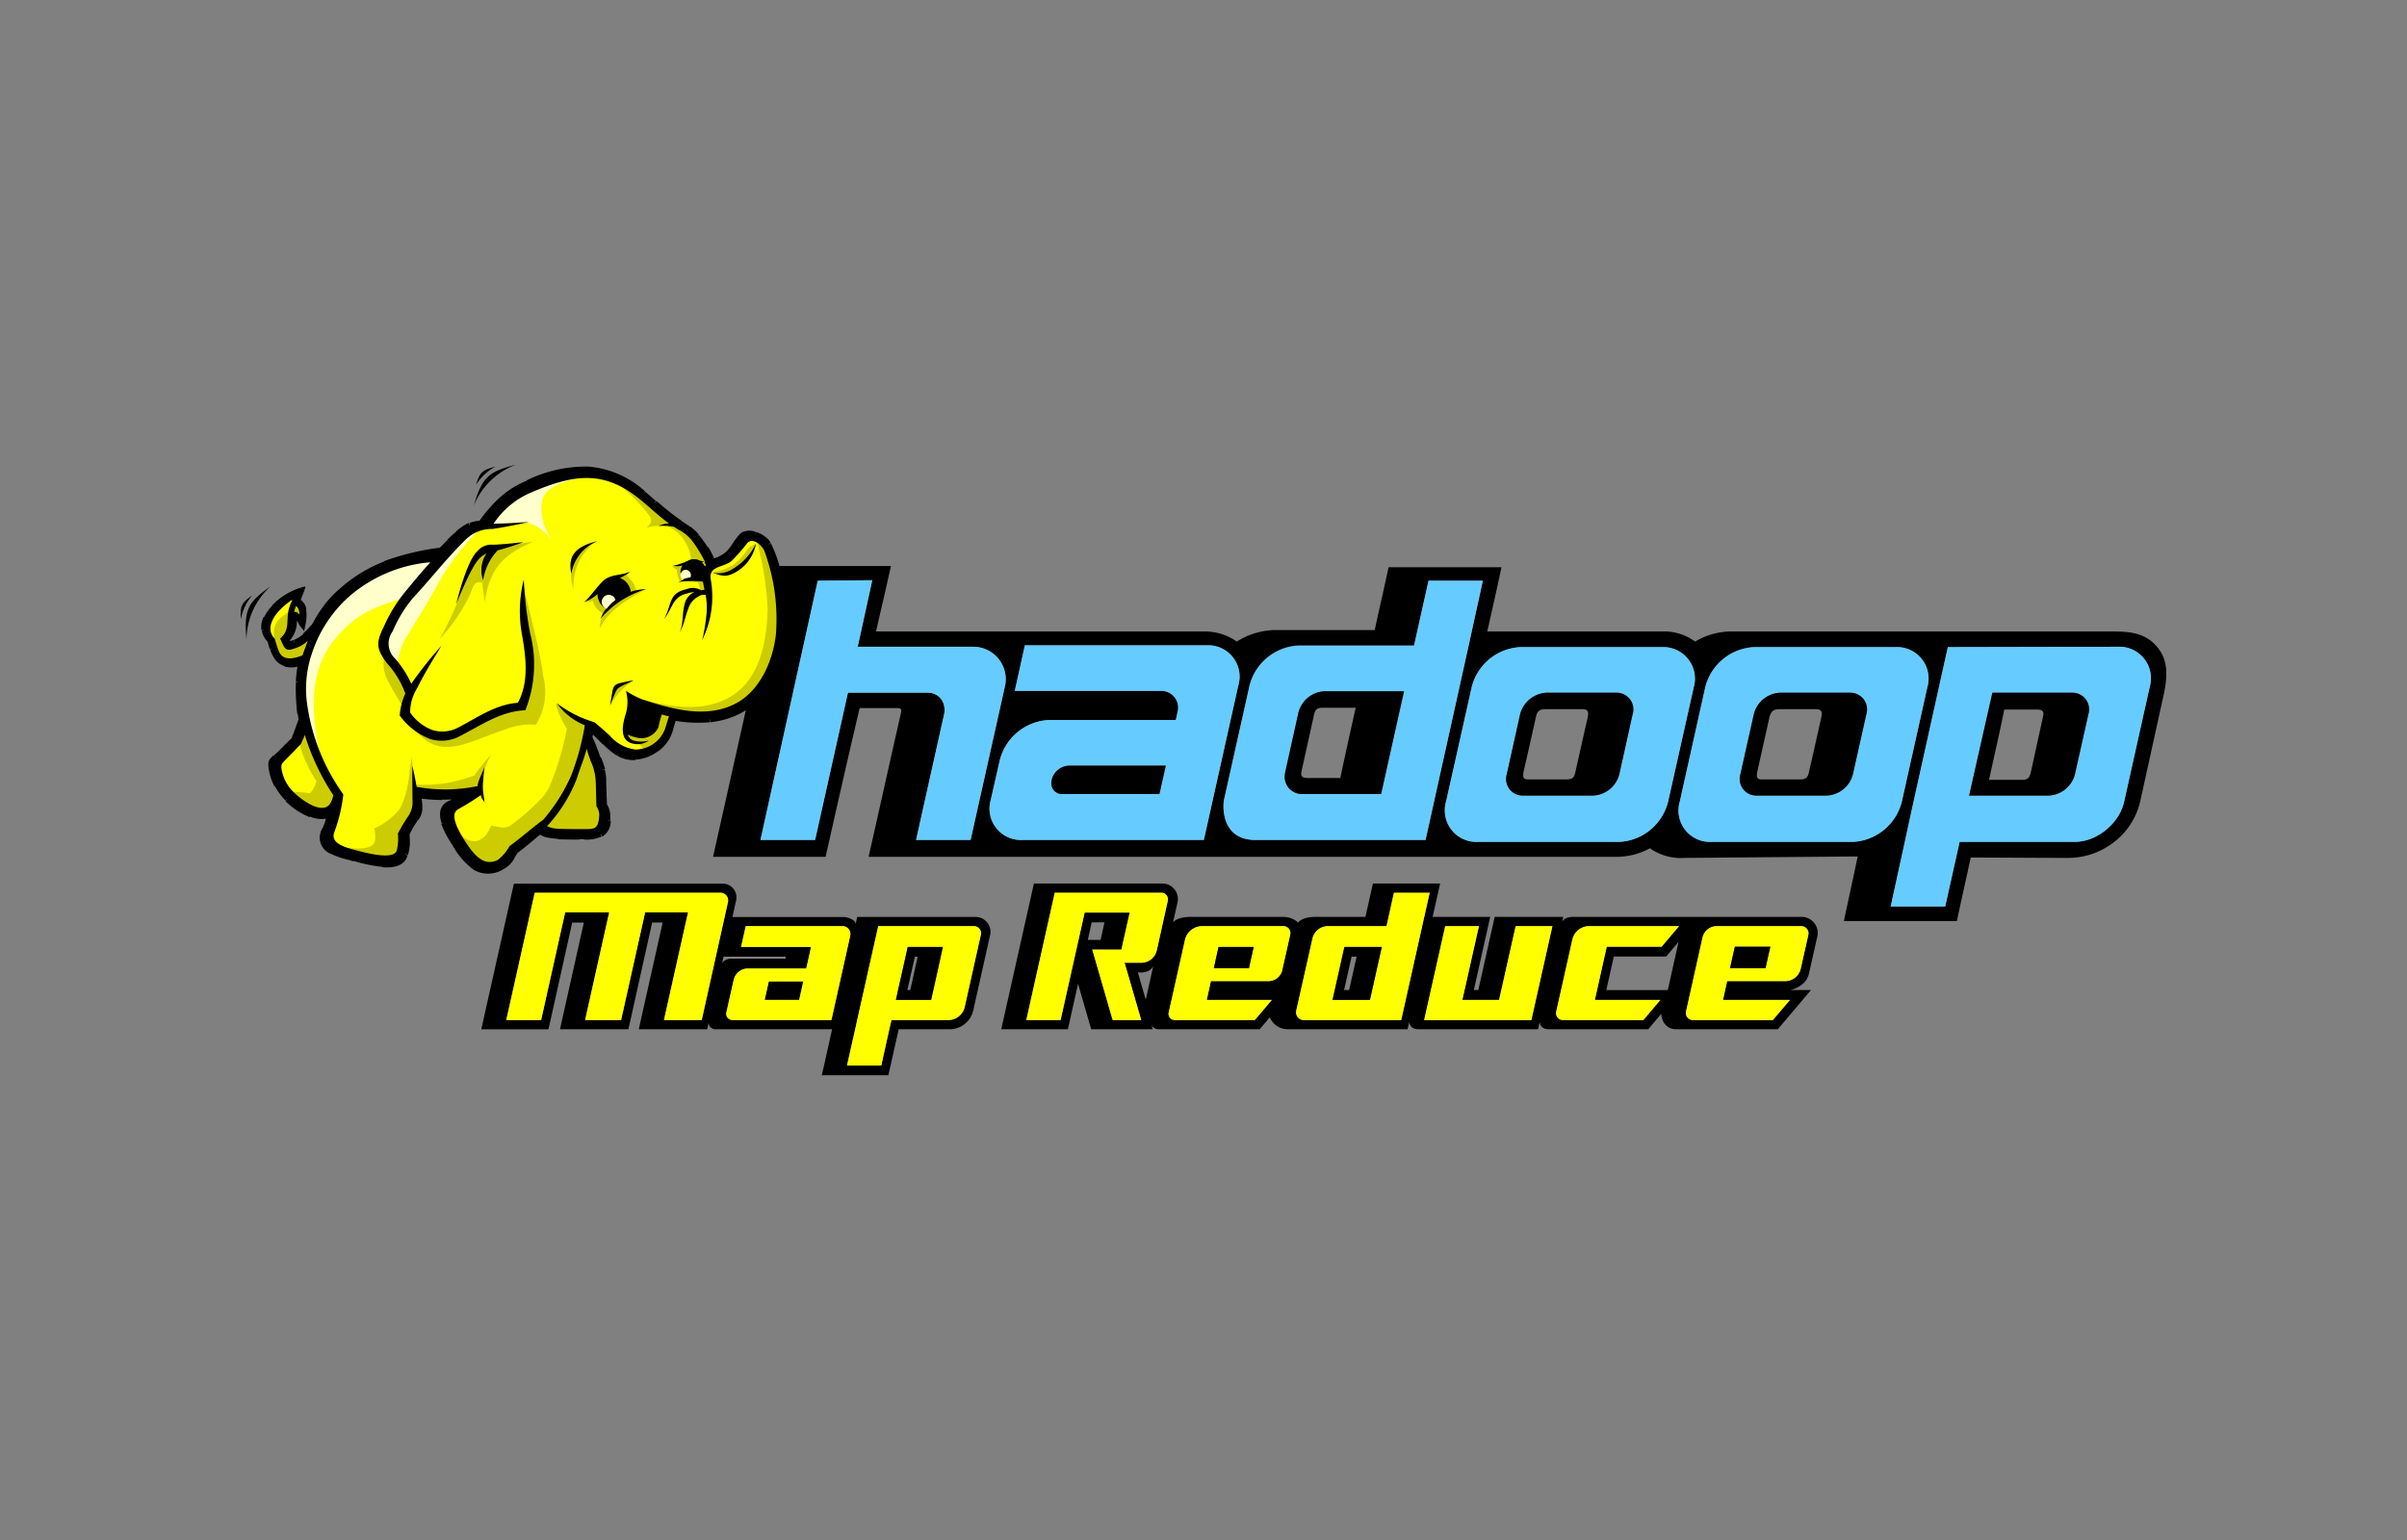 <svg xmlns="http://www.w3.org/2000/svg" width="200" height="128">
	<rect width="100%" height="100%" fill="#808080" stroke="none"/>
	<path d="M116.648 57.456 114.758 66l1.92-8.54zm0 0L114.758 66l1.92-8.54zm-46.2.16h-.01m46.21-.16L114.758 66l1.92-8.54zm-8.76-3.82a4.434 4.434 0 0 0-4.07 3.35l-2.11 9.48 2.11-9.44a4.4 4.4 0 0 1 4.07-3.36h9.6l.01-.03zm8.76 3.82L114.758 66l1.92-8.54zm0 0L114.758 66l1.92-8.54zm0 0L114.758 66l1.92-8.54zm0 0L114.758 66l1.92-8.54z" fill="none"/>
	<path d="M107.888 53.636a4.434 4.434 0 0 0-4.07 3.35l-2.11 9.48 2.11-9.44a4.4 4.4 0 0 1 4.07-3.36h9.6l.01-.03zm8.76 3.82L114.758 66l1.92-8.54z" fill-rule="evenodd"/>
	<path d="M179.308 53.856c-1-1.28-2.36-1.37-3.82-1.37h-31.75a5.943 5.943 0 0 0-2.89.84 4.334 4.334 0 0 0-2.73-.84h-14.54c.4-1.77.81-3.57 1.18-5.34h-9.38c-.37 1.74-.78 3.48-1.15 5.22h-8.26a6.12 6.12 0 0 0-3.2.96 4.6 4.6 0 0 0-2.74-.84h-27.24c.41-1.8.84-3.6 1.24-5.44h-9.38c-1.8 8.05-3.6 16.13-5.4 24.17H68.6c.93-4.13 1.86-8.26 2.83-12.36h3.16c.38 0 .31.22.25.5-.9 3.94-1.77 7.92-2.67 11.86h62.1a5.763 5.763 0 0 0 2.82-.71 4.493 4.493 0 0 0 2.89.8l14.38-.12c-.37 1.77-.77 3.57-1.15 5.37h9.39c.37-1.77.77-3.51 1.15-5.28 2.67 0 5.43.03 8.1.03a6.154 6.154 0 0 0 3.48-1.08 5.946 5.946 0 0 0 2.52-3.7c.59-2.67 1.18-5.37 1.77-8.04.338-1.53.78-3.27-.312-4.63zm-103.19 15.96 2.33-10.46a1.493 1.493 0 0 0 .01-.63 1.055 1.055 0 0 0-.06-.24 1.337 1.337 0 0 0-1.32-.91h-6.62l-.01.04-2.72 12.2h-4.54l4.76-21.55 4.53-.04-1.21 5.53h9.57a2.7 2.7 0 0 1 2.64 3.39l-2.83 12.67zm8.82 0a2.607 2.607 0 0 1-2.61-3.35l.74-3.26a4.432 4.432 0 0 1 4.07-3.36H97.7l.16-.71a1.391 1.391 0 0 0-1.3-1.71H84.318l.84-3.79h15.18a2.6 2.6 0 0 1 2.55 3.35l-2.86 12.83zm19.38 0c-2.85 0-2.73-2.81-2.61-3.35l2.11-9.48a4.434 4.434 0 0 1 4.07-3.35h9.61l1.2-5.37h4.51l-1.18 5.4-3.58 16.15zm30.23.16h-11.78a2.62 2.62 0 0 1-2.61-3.36l2.12-9.47a4.388 4.388 0 0 1 4.06-3.36h11.78a2.623 2.623 0 0 1 2.61 3.36l-2.12 9.47a4.411 4.411 0 0 1-4.06 3.36zm19.41 0h-11.77a2.611 2.611 0 0 1-2.61-3.36l2.11-9.47a4.4 4.4 0 0 1 4.07-3.36h11.77a2.615 2.615 0 0 1 2.61 3.36l-2.11 9.47a4.422 4.422 0 0 1-4.07 3.36zm24.66-12.86-2.11 9.47a4.014 4.014 0 0 1-.79 1.65 3.472 3.472 0 0 1-.41.45 3.8 3.8 0 0 1-.62.52 4.663 4.663 0 0 1-.93.5 3.777 3.777 0 0 1-1.35.27h-9.58l-1.2 5.37H157.1l1.18-5.4.62-2.86 2.95-13.3 14.17-.03a2.623 2.623 0 0 1 2.598 3.36z" fill-rule="evenodd"/>
	<path d="m176.018 53.756-14.17.03-2.95 13.3-.62 2.86-1.18 5.4h4.53l1.2-5.37h9.58a3.777 3.777 0 0 0 1.35-.27 4.663 4.663 0 0 0 .93-.5 3.8 3.8 0 0 0 .62-.52 3.472 3.472 0 0 0 .41-.45 4.014 4.014 0 0 0 .79-1.65l2.11-9.47a2.623 2.623 0 0 0-2.6-3.36zm-2.49 5.6-1.12 5a2.355 2.355 0 0 1-2.17 1.77h-6.62l1.93-8.55h6.61a1.383 1.383 0 0 1 1.37 1.78z" fill="#6cf" fill-rule="evenodd"/>
	<path d="M172.158 57.576h-6.61l-1.93 8.55h6.62a2.355 2.355 0 0 0 2.17-1.77l1.12-5a1.383 1.383 0 0 0-1.37-1.78zm-2.39 1.93-1.02 4.66c-.1.43-.22.65-.72.65h-2.76c.43-1.95.87-3.88 1.27-5.84h2.7c.41 0 .62.1.53.53z" fill-rule="evenodd"/>
	<path d="M157.528 53.786h-11.77a4.4 4.4 0 0 0-4.07 3.36l-2.11 9.47a2.611 2.611 0 0 0 2.61 3.36h11.77a4.422 4.422 0 0 0 4.07-3.36l2.11-9.47a2.615 2.615 0 0 0-2.61-3.36zm-2.45 5.57-1.12 5a2.355 2.355 0 0 1-2.17 1.77h-5.81a1.379 1.379 0 0 1-1.37-1.77l1.12-5a2.353 2.353 0 0 1 2.17-1.78h5.81a1.388 1.388 0 0 1 1.37 1.78z" fill="#6cf" fill-rule="evenodd"/>
	<path d="M153.708 57.576H147.9a2.353 2.353 0 0 0-2.17 1.78l-1.12 5a1.379 1.379 0 0 0 1.37 1.77h5.81a2.355 2.355 0 0 0 2.17-1.77l1.12-5a1.388 1.388 0 0 0-1.372-1.78zm-2.39 2.12c-.34 1.52-.68 3.04-1.03 4.56-.12.53-.43.53-.9.53h-3.01c-.43 0-.43-.25-.37-.62.34-1.52.68-3.04 1.02-4.57.16-.56.38-.65.9-.65h2.95c.56 0 .53.31.44.754z" fill-rule="evenodd"/>
	<path d="M138.118 53.786h-11.78a4.388 4.388 0 0 0-4.06 3.36l-2.12 9.47a2.62 2.62 0 0 0 2.61 3.36h11.78a4.411 4.411 0 0 0 4.06-3.36l2.12-9.47a2.623 2.623 0 0 0-2.61-3.36zm-2.46 5.57-1.11 5a2.357 2.357 0 0 1-2.18 1.77h-5.81a1.377 1.377 0 0 1-1.36-1.77l1.11-5a2.394 2.394 0 0 1 2.18-1.78h5.81a1.382 1.382 0 0 1 1.36 1.78z" fill="#6cf" fill-rule="evenodd"/>
	<path d="M134.3 57.576h-5.81a2.394 2.394 0 0 0-2.18 1.78l-1.11 5a1.377 1.377 0 0 0 1.36 1.77h5.81a2.357 2.357 0 0 0 2.18-1.77l1.11-5a1.382 1.382 0 0 0-1.36-1.78zm-2.39 2.12c-.35 1.52-.69 3.04-1.03 4.56-.12.53-.43.53-.9.53h-3.01c-.44 0-.44-.25-.38-.62.35-1.52.69-3.04 1.03-4.57.12-.56.34-.65.9-.65h2.95c.558 0 .53.31.438.754z" fill-rule="evenodd"/>
	<path d="m118.7 48.266-1.2 5.37-.01.03h-9.6a4.4 4.4 0 0 0-4.07 3.36l-2.11 9.44c-.12.54-.24 3.35 2.61 3.35h14.13l3.58-16.15 1.18-5.4zM114.758 66h-6.62a1.432 1.432 0 0 1-1.36-1.74v-.03l1.11-5a2.351 2.351 0 0 1 2.15-1.77h6.64zm-14.42-12.364h-15.18l-.84 3.79h12.24a1.391 1.391 0 0 1 1.3 1.71l-.16.71h-10.56a4.432 4.432 0 0 0-4.07 3.36l-.74 3.26a2.607 2.607 0 0 0 2.61 3.35h15.09l2.86-12.83a2.6 2.6 0 0 0-2.55-3.35zm-4 12.36h-8.05a.882.882 0 0 1-.93-.91 1.241 1.241 0 0 1 .03-.27 1.533 1.533 0 0 1 1.43-1.18h8.05z" fill="#6cf" fill-rule="evenodd"/>
	<path d="M96.868 63.636 96.338 66h-8.05a.882.882 0 0 1-.93-.91 1.241 1.241 0 0 1 .03-.27 1.533 1.533 0 0 1 1.43-1.18z" fill-rule="evenodd"/>
	<path d="m83.478 57.146-2.83 12.67h-4.53l2.33-10.46a1.493 1.493 0 0 0 .01-.63 1.055 1.055 0 0 0-.06-.24 1.337 1.337 0 0 0-1.32-.91h-6.62l-.01.04-2.72 12.2h-4.54l4.76-21.55 4.53-.04-1.21 5.53h9.57a2.7 2.7 0 0 1 2.64 3.39z" fill="#6cf" fill-rule="evenodd"/>
	<path d="M110.038 57.456a2.351 2.351 0 0 0-2.15 1.77l-1.11 5v.03a1.432 1.432 0 0 0 1.36 1.74h6.62l1.89-8.54zm1.33 7.21h-2.7c-.4 0-.62-.1-.53-.53.34-1.55.69-3.11 1.03-4.66.09-.44.21-.65.71-.65h2.77c-.44 1.95-.87 3.88-1.28 5.84z" fill-rule="evenodd"/>
	<path d="M25.016 59.906c-.186.5-.372 1.025-.559 1.522-.466.466-.932.9-1.366 1.367-.5.5-.622.5-.5 1.211a4.306 4.306 0 0 0 1.273 2.423c.777.777 2.392 1.864 3.541 1.336a6.23 6.23 0 0 1-.435 1.211c-.776 1.709 1.119 2.051 2.454 2.423 1.119.311 3.821 1.088 4.225-.372a3.74 3.74 0 0 0 .155-1.647 5.572 5.572 0 0 1 .746-1.3 1.656 1.656 0 0 0 .279-1.523c-.031-.124-.031-.279-.062-.434a14.8 14.8 0 0 0 3.883.031c-.4.217-.776.434-1.3.683-1.243.621-.063 2.485.466 3.324 1.118 1.708 2.112 2.889 4.007 1.864.621-.342.683-.715 1.087-1.305.217-.124 1.336-1.087 2.019-1.615.248.31.746.372 1.46.4.373.032 1.833.032 2.205.032 1.15 0 1.833-.125 1.926-1.367a1.627 1.627 0 0 0-.279-1.243c-.031-.652-.031-1.3-.062-1.957a4.616 4.616 0 0 0-.466-1.895c-.28-.621-.4-1.149-.715-1.77l.093-.746c.4.373.777.746 1.181 1.119a3.164 3.164 0 0 0 2.516 1.242 3.4 3.4 0 0 0 2.889-2.143c.124-.373.217-.777.342-1.15a8.73 8.73 0 0 0 5.436-.559c2.3-1.211 3.354-3.665 3.634-6.275a15.688 15.688 0 0 0-1.211-7.548c-.28-.559-1.616-1.274-2.206-.683-.435.435-.745 1.118-1.211 1.522a4.5 4.5 0 0 1-1.212.621 6.826 6.826 0 0 0-1.3-2.143 4.841 4.841 0 0 0-1.4-1.119 27.947 27.947 0 0 1-3.013-2.454c-3.107-2.547-5.778-2.485-9.63-.838a8.614 8.614 0 0 0-3.852 3.355 2.549 2.549 0 0 0-1.864.807c-.528.466-1.025.963-1.522 1.46-3.6.59-5.871 1.274-8.232 3.355a9.308 9.308 0 0 0-2.2 2.889 4.77 4.77 0 0 1-1.677 1.4c-.466.186-.466.186-.622-.249.559-.435.559-1.211.59-1.926.342.031.5.4.715.715.155-.622.217-1.616-.435-1.957.124-.28.217-.59.342-.9-.994.186-4.38 2.454-2.579 4.193a6.348 6.348 0 0 0 .373 1.15 1.586 1.586 0 0 0 2.144.683 11.576 11.576 0 0 0-.125 3.7 3.342 3.342 0 0 0 .062 1.087" fill-rule="evenodd"/>
	<path d="M25.234 59.968c-.062.217-.155.4-.218.621l-.434-.155c.062-.217.155-.4.217-.621zm-.218.621c-.124.311-.217.59-.341.9l-.435-.155c.124-.311.217-.59.342-.9zm-.341.9-.062.093-.156-.155c0-.027.218.063.218.063zm-.031.093c-.249.249-.5.5-.746.715l-.31-.311c.248-.248.5-.5.745-.714zm-.744.718-.652.652-.311-.311.653-.652zm-.652.652-.155.155-.311-.341.155-.156zm-.155.155c-.28.28-.342.342-.28.839l-.466.062c-.124-.745-.031-.838.4-1.242zm-.28.839a4.608 4.608 0 0 0 .4 1.212l-.4.217a4.439 4.439 0 0 1-.466-1.367zm.435 1.212a4.232 4.232 0 0 0 .776 1.056l-.31.31a4.978 4.978 0 0 1-.87-1.18 2.346 2.346 0 0 0 .402-.188zm.776 1.087a5.582 5.582 0 0 0 1.864 1.242l-.155.435a6.165 6.165 0 0 1-2.019-1.336zm1.864 1.211a1.985 1.985 0 0 0 1.46.062l.187.4a2.277 2.277 0 0 1-1.8-.062c-.004.033.151-.402.151-.402zm1.429.093.435-.186-.124.466-.218-.062zm.342.249c-.062.217-.124.435-.187.621l-.465-.124c.062-.217.124-.4.186-.59a2.481 2.481 0 0 1 .464.095zm-.218.652a4.718 4.718 0 0 1-.248.59l-.4-.186a4.3 4.3 0 0 0 .218-.559zm-.248.59a1.075 1.075 0 0 0 .652 1.585l-.186.4a1.448 1.448 0 0 1-.87-2.175zm.652 1.585a9.747 9.747 0 0 0 1.336.435l-.124.434a7.7 7.7 0 0 1-1.429-.465 2.571 2.571 0 0 0 .215-.406zm1.336.435a1.977 1.977 0 0 1 .311.093l-.125.435a3.5 3.5 0 0 1-.31-.094zm.311.062a12.83 12.83 0 0 0 2.329.466l-.031.466a12.751 12.751 0 0 1-2.423-.5zm2.329.5c.777.062 1.46-.093 1.616-.653l.434.125c-.248.869-1.118 1.056-2.081.994zm1.616-.684a4.863 4.863 0 0 0 .155-.776l.466.031a5.806 5.806 0 0 1-.155.87zm.155-.776a3.387 3.387 0 0 0-.031-.777l.466-.031c.031.342.031.59.031.839zm-.031-.777.031-.124.217.093zm.031-.093a7.679 7.679 0 0 1 .652-1.211l.373.248a6.224 6.224 0 0 0-.621 1.118 2.161 2.161 0 0 1-.406-.16zm.652-1.211c.031-.032.031-.063.093-.156l.373.249c0 .031-.062.093-.093.155zm.093-.156a1.324 1.324 0 0 0 .28-.621l.466.062a1.74 1.74 0 0 1-.342.808zm.28-.621a3.276 3.276 0 0 0-.031-.746l.466-.062a4.351 4.351 0 0 1 .031.87zm-.031-.746c0-.093-.031-.155-.031-.217l.466-.062a1.748 1.748 0 0 0 .031.217zm-.031-.217a1.748 1.748 0 0 1-.031-.217l.466-.063c0 .063.031.125.031.249a2.356 2.356 0 0 0-.468.026zm-.031-.217-.031-.311.31.031-.031.217zm.279-.249a13.454 13.454 0 0 0 1.926.155v.466a14.7 14.7 0 0 1-1.988-.155zm1.895.124a12.971 12.971 0 0 0 1.9-.124l.062.466a13.818 13.818 0 0 1-1.957.124zm1.9-.093.155.435-.124-.217zm.155.4c-.372.217-.745.4-1.211.652l-.218-.4c.466-.248.839-.434 1.181-.621l.248.373zm-1.211.652c-.031.031-.062.031-.093.062l-.218-.4c.031-.032.062-.032.093-.063zm-.093.062c-.5.249-.5.777-.311 1.3l-.435.124c-.248-.745-.217-1.491.559-1.864zm-.342 1.3A6.484 6.484 0 0 0 37.97 70l-.373.249a8.534 8.534 0 0 1-.932-1.771zM37.97 70a5.964 5.964 0 0 0 1.646 1.9l-.248.4a6.205 6.205 0 0 1-1.768-2.05zm1.646 1.9a1.9 1.9 0 0 0 2.05-.093l.218.4a2.38 2.38 0 0 1-2.516.093zm2.05-.093a1.7 1.7 0 0 0 .715-.776l.4.217a2.041 2.041 0 0 1-.9.963zm.715-.776a2.462 2.462 0 0 1 .279-.435l.373.248c-.093.155-.186.28-.248.4zm.279-.435.094-.062.124.186a1.362 1.362 0 0 1-.218-.128zm.094-.094c.124-.062.714-.559 1.273-.994l.28.342c-.559.466-1.181.963-1.336 1.056zM44 69.5c.28-.248.559-.466.715-.59l.279.373c-.279.217-.5.4-.714.59.027-.027-.28-.373-.28-.373zm.715-.59.186-.155.155.186-.186.156zm.341.031a.649.649 0 0 0 .435.218l-.093.435a1.225 1.225 0 0 1-.683-.373zm.435.218a3.39 3.39 0 0 0 .87.093l-.031.466a7.324 7.324 0 0 1-.963-.124zm.87.124c.279.031 1.18.031 1.771.031v.466c-.591 0-1.523 0-1.8-.031zm1.739 0h.435v.466H48.1v-.466zm.435.031a2.759 2.759 0 0 0 1.243-.186l.217.4a3 3 0 0 1-1.491.248l.031-.466zm1.274-.186a1.187 1.187 0 0 0 .466-.963l.466.031a1.49 1.49 0 0 1-.684 1.336zm.435-.994a1.844 1.844 0 0 0 0-.591l.435-.093a4.627 4.627 0 0 1 .031.715zm0-.591a1.522 1.522 0 0 0-.249-.528l.4-.217a2.154 2.154 0 0 1 .28.652l-.435.093zm-.249-.528-.031-.093h.218zm-.031-.093c0-.342-.031-.652-.031-.994h.467c0 .342.031.652.031.994zm-.031-.994c0-.342-.031-.652-.031-.994h.466c0 .342.031.652.031.994zm0-.963a3.96 3.96 0 0 0-.124-.9l.435-.124a3.441 3.441 0 0 1 .124 1.025zm-.124-.932a7.742 7.742 0 0 0-.311-.9l.435-.186a7.244 7.244 0 0 1 .342.963zm-.311-.9c-.093-.248-.186-.465-.279-.683l.435-.155c.093.217.155.435.248.683zm.156-.838-.218.093zm-.435.155a9.747 9.747 0 0 0-.439-1.05l.4-.218a8.706 8.706 0 0 1 .47 1.118zm-.439-1.05-.031-.155.217.031zm-.031-.155c.031-.125.031-.249.062-.342l.466.062c-.031.124-.031.28-.062.373l-.466-.093zm.062-.342c0-.093.031-.218.031-.373l.466.031c0 .093-.031.249-.031.373l-.466-.031zm.031-.373.031-.466.342.342-.156.155zm.373-.155c.217.217.435.435.683.652l-.311.342a13.024 13.024 0 0 0-.683-.652zm.683.652.5.5-.311.342-.5-.5.311-.342zm.5.5a6.516 6.516 0 0 0 1.056.87l-.217.4a6.539 6.539 0 0 1-1.15-.963l.311-.311zm1.087.87a2.055 2.055 0 0 0 1.274.311l.031.466a2.648 2.648 0 0 1-1.522-.373zm1.243.311a3.329 3.329 0 0 0 1.677-.653l.28.373a3.5 3.5 0 0 1-1.926.714zm1.672-.628a2.686 2.686 0 0 0 1.025-1.335l.435.124a3.245 3.245 0 0 1-1.18 1.584zm1.025-1.335c.062-.187.094-.342.156-.528l.435.124c-.063.186-.094.341-.156.528zm.156-.528c.062-.218.124-.4.186-.622l.435.125c-.062.217-.124.4-.186.621zm.186-.622.062-.186.187.031-.031.217zm.249-.155a9.17 9.17 0 0 0 2.92.124l.031.466a11.046 11.046 0 0 1-3.045-.155zm2.92.124a6.852 6.852 0 0 0 2.391-.683l.218.4A6.951 6.951 0 0 1 59 60.03zm2.391-.683a6.08 6.08 0 0 0 2.361-2.33l.4.218a6.218 6.218 0 0 1-2.547 2.516zm2.361-2.33.187.124-.187-.124zm0 0a9.655 9.655 0 0 0 1.15-3.759l.465.031a10.433 10.433 0 0 1-1.18 3.946zm1.15-3.759a15.266 15.266 0 0 0-.187-4.038l.466-.062a16.151 16.151 0 0 1 .186 4.163l-.465-.063zm-.187-4.038a11.792 11.792 0 0 0-.994-3.386l.4-.217a11.056 11.056 0 0 1 1.025 3.541zm-.994-3.417a.581.581 0 0 0-.186-.217l.31-.342a1.176 1.176 0 0 1 .249.342l-.373.217zm-.186-.217a2.153 2.153 0 0 0-.777-.466l.155-.435a2.516 2.516 0 0 1 .963.59l-.341.311zm-.777-.466a1.126 1.126 0 0 0-.776-.031l-.218-.4a1.4 1.4 0 0 1 1.118 0l-.124.435zm-.776-.031c-.031.031-.094.062-.125.093l-.341-.311a1.72 1.72 0 0 1 .248-.186l.218.4zm-.125.093a6.685 6.685 0 0 0-.528.683l-.373-.248a6.69 6.69 0 0 1 .56-.746zm-.5.683a4.82 4.82 0 0 1-.714.87l-.311-.342a3.761 3.761 0 0 0 .621-.776l.4.248zm-.714.87a3.531 3.531 0 0 1-1.118.59l-.156-.435a3.044 3.044 0 0 0 .995-.524l.28.373zm-1.118.59a.538.538 0 0 1-.156.062l-.186-.434a.443.443 0 0 1 .186-.063zm-.187.062-.217.094-.093-.218.217-.093.093.217zM59 46.8a9.006 9.006 0 0 0-.528-1.087l.372-.249a7 7 0 0 1 .591 1.181L59 46.8zm-.56-1.087a10.854 10.854 0 0 0-.714-.963l.342-.28a7.849 7.849 0 0 1 .745 1.026zm-.714-.963a3.629 3.629 0 0 0-.621-.59l.279-.373a3.368 3.368 0 0 1 .684.652l-.342.311zm-.621-.59c-.218-.155-.466-.311-.746-.5l.249-.373c.279.186.528.342.776.528l-.279.342zm-.715-.5a16.439 16.439 0 0 1-2.143-1.678l.311-.341a20.968 20.968 0 0 0 2.081 1.646zm-2.174-1.678c-.28-.248-.59-.5-.9-.776l.28-.342c.31.249.621.528.9.777l-.279.341zm-.9-.776a7.626 7.626 0 0 0-4.416-1.957l.031-.466a7.96 7.96 0 0 1 4.66 2.05l-.28.373zm-4.38-1.957a11.132 11.132 0 0 0-5 1.118l-.186-.435a11.166 11.166 0 0 1 5.218-1.149zm-5 1.118a6.692 6.692 0 0 0-2.143 1.367l-.311-.342a7.675 7.675 0 0 1 2.268-1.429zm-2.143 1.367a12.9 12.9 0 0 0-1.647 1.926l-.373-.28a12.224 12.224 0 0 1 1.709-1.988zm-1.649 1.926-.062.093h-.093v-.217zm-.155.093a3.366 3.366 0 0 0-.839.155l-.155-.435a2.58 2.58 0 0 1 .994-.186zm-.87.155a2.625 2.625 0 0 0-.9.591l-.31-.342a4.174 4.174 0 0 1 1.025-.684zm-.87.591a15.74 15.74 0 0 0-.776.714l-.311-.342a8.482 8.482 0 0 1 .777-.714zm-.776.683-.156-.155.156.155zm0 .031c-.249.248-.5.5-.715.745l-.341-.31.745-.746zm-.715.714-.124.063-.031-.218.155.155zm-.155.063a22.051 22.051 0 0 0-4.535 1.087l-.156-.435a21.046 21.046 0 0 1 4.629-1.118c0 .031.059.466.059.466zm-4.535 1.118a11.492 11.492 0 0 0-3.568 2.205l-.311-.341a11.889 11.889 0 0 1 3.727-2.3zM28.5 49.313a10.082 10.082 0 0 0-1.243 1.336l-.373-.28a9.187 9.187 0 0 1 1.3-1.4zm-1.243 1.336a12.077 12.077 0 0 0-.932 1.491l-.4-.217a9.994 9.994 0 0 1 .963-1.554zm-.932 1.46-.031.062-.155-.155zm-.031.062a10.159 10.159 0 0 1-.808.839l-.31-.342a9.54 9.54 0 0 0 .776-.807zm-.777.839a3.2 3.2 0 0 1-.962.621L24.4 53.2a2.931 2.931 0 0 0 .839-.528zm-.994.621-.093-.217zm0 0c-.279.124-.434.155-.59.093l.187-.435s.093-.031.248-.093zm-.59.093.093-.217-.093.217zm0 0c-.186-.062-.217-.217-.31-.5l.434-.155a.61.61 0 0 1 .063.248zm-.341-.5-.063-.155.125-.093.124.186c.027-.028-.19.065-.19.065zm.093-.248c.435-.311.466-.932.5-1.553l.466.031a2.292 2.292 0 0 1-.684 1.895 3.771 3.771 0 0 0-.286-.37zm.5-1.553v-.218l.466.031v.218zm0-.218.031-.217h.217v.217zm.248-.217a.99.99 0 0 1 .746.559l-.379.253c-.124-.186-.217-.341-.373-.372v-.435zm.746.559c.062.093.093.155.155.248l-.373.28-.186-.28.4-.248zm.186.435-.093.466-.311-.373.187-.155zm-.435-.093a3.71 3.71 0 0 0 .062-1.181l.435-.093a3.342 3.342 0 0 1-.062 1.367zm.062-1.181a.8.8 0 0 0-.372-.559l.217-.4a1.284 1.284 0 0 1 .621.87l-.466.093zm-.372-.559-.187-.093.062-.187.218.094zm-.125-.28c.031-.093.094-.217.125-.341l.435.155c-.032.093-.094.218-.125.342zm.125-.341a6.63 6.63 0 0 1 .217-.559l.435.155c-.062.186-.155.373-.217.559zm.4-.715.373-.062-.124.373-.217-.062-.032-.249zm.063.466a4.991 4.991 0 0 0-2.144 1.367l-.341-.311a5.543 5.543 0 0 1 2.391-1.491c.027-.028.09.438.09.438zm-2.113 1.367a4.865 4.865 0 0 0-.621.839l-.4-.187a3.434 3.434 0 0 1 .684-.963zm-.621.839a1.616 1.616 0 0 0-.155.838l-.466.063a1.8 1.8 0 0 1 .186-1.119zm-.155.838a1.344 1.344 0 0 0 .435.746l-.311.342a1.715 1.715 0 0 1-.559-.994zm.435.746.062.124-.218.062zm.062.124c.062.249.124.435.155.622l-.435.124a8.46 8.46 0 0 1-.186-.653zm.186.622c.062.186.124.341.186.5l-.4.186a3.682 3.682 0 0 1-.218-.528 2.439 2.439 0 0 1 .428-.155zm.186.465a1.215 1.215 0 0 0 .715.653l-.124.435a1.565 1.565 0 0 1-.994-.9 2.344 2.344 0 0 0 .399-.185zm.715.653a1.651 1.651 0 0 0 1.149-.062l.156.435a2.364 2.364 0 0 1-1.46.093 4.084 4.084 0 0 0 .151-.463zm1.149-.062.4-.156-.093.4-.218-.062zm.311.248a8.527 8.527 0 0 0-.186 1.584l-.466-.031A9.158 9.158 0 0 1 24.8 55zm-.186 1.615a15.368 15.368 0 0 0 .062 2.02l-.466.031a16.334 16.334 0 0 1-.062-2.082zm.062 2.02c.031.186.031.372.062.528l-.466.062a4.388 4.388 0 0 1-.062-.559zm.062.528.093.559-.435.093a24.6 24.6 0 0 1-.093-.59zm.093.559v.124l-.217-.093"/>
	<path d="m36.7 46.145-3.013.5-2.765 1.211-2.329 1.46-2.237 2.7-1.246 1.336-1.212.434-.31-.776.559-.808.124-1.149h.373l.4.373-.125-1.15-.466-.31v-.435l-1.087.621-.959 1.148-.217 1.025.4.839.4 1.4.808.373.839-.031.776-.466-.528 2.671.528 2.982-.528 1.367L23 63.509l.342 1.212.9 1.429 1.708 1.18.9.124.994.031-.621 2.579 2.3.931 2.857.373.994-.652.063-1.74 1.087-1.8.062-1.429 2.64.186 2.454-.217-2.454 1.46.4 1.77 1.553 2.423 1.522.653 1.212-.5.5-.994 2.515-1.928.5.4 3.945.156.777-.653.062-1.118-.249-.5-.186-3.044-1.3-2.64.218-1.181.776.4 2.229 2.095 1.087.062L54 62.08l1.212-.9.59-1.956 3.541.217 2.144-.839 1.739-1.615 1.243-2.33.31-2.764-.248-3.2-.684-2.858-.683-.9-.932-.31-1.646 1.8-1.522.529-1.3-2.175-1.3-1.211-.714-.466-2.87-2.362-2.3-1.243-2.3-.186-2.672.466-2.329.87-1.616 1.3-1.273 1.554-1.3.372-2.39 2.272z" fill="#ff0" stroke="#1f1917" stroke-miterlimit="10" stroke-width=".216" fill-rule="evenodd"/>
	<path d="M27.967 52.948c-2.578 3.013-2.019 6.678-1.3 10.251-.373-.963-.777-1.926-1.15-2.889-.155-.87-.279-1.771-.434-2.641.031-.9.093-1.8.124-2.7.373-.87.714-1.74 1.087-2.578.528-.808 1.087-1.616 1.615-2.423.839-.715 1.678-1.4 2.548-2.113.931-.372 1.863-.776 2.764-1.149 1.087-.155 2.175-.28 3.262-.435-.994 1.149-2.019 2.3-3.013 3.448-2.392.746-3.821 1.274-5.5 3.231" fill="#ffc" fill-rule="evenodd"/>
	<path d="M40.113 43.753a19.774 19.774 0 0 0-3.913 5.125c-.807 1.46-1.739 2.889-2.578 4.318a5.289 5.289 0 0 0-.59 2.206c-.435-.5-.839-.994-1.274-1.522.187-.591.4-1.212.59-1.8.684-1.212 1.367-2.454 2.051-3.666 1.46-1.428 2.888-2.857 4.348-4.286.435-.124.9-.249 1.367-.373M49 39.435c-1.429.528-3.821.715-3.976 2.361a4.216 4.216 0 0 0 .808 3.013c-1.74-1.8-2.175-1.522-5.56-.963.5-.683.962-1.367 1.459-2.05.839-.528 1.678-1.056 2.548-1.553 1.087-.249 2.174-.5 3.261-.715a10.515 10.515 0 0 1 1.46-.093" fill="#ffc" fill-rule="evenodd"/>
	<path d="M52.942 61.739c.466.31.466.5.4.714l1.118-.466c.249-.342.5-.652.746-.994l.559-1.4c-.217-.186-.466-.341-.683-.528-1.025.124-2.019.249-3.045.4-.062.217-.155.4-.217.621.031.28.031.59.062.87.093.186.187.342.28.528.155.062.31.155.466.218.093 0 .217.031.31.031m-.275-5.182c-1.522.435-1.522.559-1.957 2.081a5.717 5.717 0 0 1 1.957-2.081M62.82 45.213a1.531 1.531 0 0 0-.714.435 4.438 4.438 0 0 1-1.274 1.367 4.021 4.021 0 0 1-.932.4c-.279.094-.434 0-.652.187a1.823 1.823 0 0 0 .4.062h.9c.373-.217.745-.466 1.087-.683.217-.218.435-.466.652-.684.156-.373.342-.714.528-1.087M38.529 48.6a23.726 23.726 0 0 1-2.019 4.535 14.467 14.467 0 0 0 2.547-3.727c.249-.56.311-1.212 1.025-.963.031.559.155 1.087.187 1.646.4-2.8 1.491-3.976 4.038-5.063-.715.093-1.46.186-2.175.248l-2.05.466c-.342.5-.683.963-.994 1.46-.217.466-.373.932-.559 1.4m4.939-.065c.559 2.609 1.336 5.094 1.677 7.7a5.133 5.133 0 0 1-.621 4.008 5.411 5.411 0 0 0-2.423.341c-3.634 1.181-5.715 2.951-8.138-.59a75.94 75.94 0 0 0 2.329 1.087c.56-.124 1.119-.217 1.678-.341.994-.56 1.957-1.15 2.951-1.709.776-.155 1.522-.311 2.3-.466.248-1.025.5-2.081.745-3.106l-.559-4.1c-.031-.653-.031-1.3-.062-1.957.031-.249.093-.56.124-.87M49.712 64.6c-.311 2.113.714 3.231.279 3.821-.124.156-.279.466-.466.528-.652.28-1.522-.062-1.584.125h-2.112a9.239 9.239 0 0 0-.839-.342c.435-.5.87-1.025 1.3-1.522.435-.932.838-1.833 1.273-2.765.28-.932.528-1.864.808-2.8h.435c.311.994.59 1.957.9 2.951" fill="#cc0" fill-rule="evenodd"/>
	<path d="M46.171 58.446a6.654 6.654 0 0 0 .931 2.112 23.584 23.584 0 0 1-1.366 4.629 3.706 3.706 0 0 1-.87 1.3 20.5 20.5 0 0 1-2.3 2.019c-.59.466-.994.218-1.739.125-.311.559-.4.869-.963 1.18-.87.435-1.678-.5-2.361-1.056l1.491 2.33c.342.31.683.652 1.025.963.28.031.59.093.87.124.4-.249.776-.466 1.18-.715.218-.4.4-.776.621-1.18.435-.311.87-.652 1.3-.963.528-.466 1.056-.9 1.584-1.367.342-.466.684-.963.994-1.429.311-.559.591-1.118.9-1.677.4-1.18.777-2.33 1.181-3.51.031-.435.062-.87.093-1.336-.5-.217-.963-.435-1.46-.652-.342-.28-.746-.559-1.118-.9m-11.58 6.775a11.6 11.6 0 0 0 4.846-.777 14.348 14.348 0 0 1 1.37-1.708 5.965 5.965 0 0 0-.746 2.392 9.287 9.287 0 0 1-.5.714l-3.7.093c-.4-.031-.808-.093-1.212-.124l-.124-.124c.031-.187.031-.342.062-.466" fill="#cc0" fill-rule="evenodd"/>
	<path d="M34.335 64.068c-.031-.372-.093-.776-.124-1.149-.279 1.677-.217 2.8-.994 4.318a5.661 5.661 0 0 1-2.112 1.615 3.64 3.64 0 0 1 .062.963c-.155 1.087-2.33.621-3.2.559 1.429.373 2.858.746 4.318 1.118.311-.124.653-.248.963-.4.093-.622.218-1.243.311-1.864.31-.559.59-1.118.9-1.678.062-.341.093-.683.155-1.025-.062-.838-.186-1.646-.28-2.454m-2.422-9.477a3.156 3.156 0 0 0 .249 1.864c.466.932 1.025 1.77 1.522 2.671.062-.59.093-1.211.155-1.8-.621-.9-1.273-1.833-1.926-2.734m-6.647 6.15c-.155.31-.28.59-.435.9a10.633 10.633 0 0 0 1.46 3.262 2.161 2.161 0 0 1-.528 1.025 12.545 12.545 0 0 0-1.864-.124c.715.559 1.46 1.118 2.175 1.677.341-.062.714-.124 1.056-.186l1.056-1.056c-.5-.777-1.025-1.584-1.522-2.361a66.279 66.279 0 0 0-1.4-3.137M62.82 44.778a25.209 25.209 0 0 1 .963 5.84c-.062 2.485-.559 5.622-2.857 7.145-2.579 1.677-5.623.9-8.45.155 1.15.466 2.3.963 3.448 1.429 1.088.062 2.144.093 3.231.155.745-.217 1.46-.435 2.2-.652.56-.466 1.15-.963 1.709-1.429.435-.9.87-1.8 1.3-2.734.155-1.056.31-2.081.5-3.137-.125-1.025-.249-2.05-.4-3.075-.249-1.025-.466-2.019-.715-3.045a8.452 8.452 0 0 1-.932-.652M24.271 50.68c-1.18.777-1.646 1.087-1.491 2.516.124.435.248.839.342 1.274.155.124.341.217.5.342a4.99 4.99 0 0 1 .621.217c.373-.093.745-.186 1.118-.249l.559-1.77c-.528.248-1.056.528-1.584.776h-.376c-.124-.217-.279-.4-.4-.621.156-.248.342-.5.5-.745.094-.466.187-.932.249-1.4.124.031.217.062.342.093.124.093.279.217.4.311-.032-.249-.032-.5-.063-.746l-.279-.466c-.093-.093-.187-.155-.28-.248a4.091 4.091 0 0 1-.155.714m26.307-11.119a20.332 20.332 0 0 1 3.138 2.983c.311.465.683.683 0 1.335a3.17 3.17 0 0 1 1.584-.124c1.056.124 2.05 1.615 2.112 2.7 0 .093-.279.341-1.118.559-.031.031-.466-.062-.435-.031a.631.631 0 0 0 .373.372 2.19 2.19 0 0 0 .249.932 8.089 8.089 0 0 1 1.522.156 1.334 1.334 0 0 1 .124.838c.186-.031.4-.062.59-.093-.062-.435-.093-.87-.155-1.336.186-.279.341-.59.528-.869l-.746-1.678c-.466-.466-.963-.9-1.429-1.367h-.124c-.528-.341-1.056-.652-1.615-.994L52.57 40.8c-.684-.4-1.336-.839-1.989-1.243m1.74 7.955a1.186 1.186 0 0 1-.248.341 2.324 2.324 0 0 1 .807 1.274c-.5.248-.994.5-1.46.714-.4.4-.838.808-1.242 1.181a1.714 1.714 0 0 1-.932-1.087 1.332 1.332 0 0 1-.839.062.843.843 0 0 0 .435-.125c.248-.279.528-.559.777-.807.465-.342.931-.715 1.4-1.056a7.811 7.811 0 0 0 .9-.311 1.179 1.179 0 0 0 .4-.186" fill="#cc0" fill-rule="evenodd"/>
	<path d="M53.688 48.972c-1.553.838-3.044 1.677-3.852 3.261 0-1.988 2.019-2.889 3.852-3.261M49.525 45a4.55 4.55 0 0 0-1.863 3.945 3.123 3.123 0 0 1 .9-3.542c.187-.093.4-.186.591-.279.124-.031.248-.093.372-.124" fill="#cc0" fill-rule="evenodd"/>
	<path d="M51.731 56.986c.248-.124.683-.311.9-.435a9.846 9.846 0 0 0-.932.186c-.653.125-.746.28-.839.9-.062.311-.124.684-.155.994.124-.341.279-.745.435-1.087s.248-.373.59-.559zM39.554 40.305a4.229 4.229 0 0 1 1.615-1.522c-1.087.279-1.304.466-1.615 1.522zm-.186 1.708a6.116 6.116 0 0 1 3.479-3.385c-2.147.559-2.765.931-3.479 3.385zm-19.353 9.475a4.062 4.062 0 0 1 .932-1.988c-.901.621-.994.869-.932 1.988zm20.254 15.221-.094-.653a4.5 4.5 0 0 1-.031-1.118l.093-1.18c-.124.4-.341.807-.466 1.18a2.457 2.457 0 0 0-.093.4 13.218 13.218 0 0 1-5.063.062c-.093-.621-.249-1.274-.342-1.739-.031.528 0 1.988 0 2.795a2.106 2.106 0 0 1-.341 1.367 13.711 13.711 0 0 0-.87 1.46 4.2 4.2 0 0 1-.093 1.4c-.249.839-2.61.186-3.231.031-.777-.218-2.361-.528-1.957-1.553a12.956 12.956 0 0 0 .746-3.138 16.834 16.834 0 0 1-2.982-7.331 9.072 9.072 0 0 1 .341-4.286 10.893 10.893 0 0 1 3.075-4.784 11.825 11.825 0 0 1 6.8-2.889c-.714.777-1.4 1.615-2.143 2.516a12.542 12.542 0 0 0-1.709 2.8c-.683 1.367-.652 1.9.249 3.075a7.789 7.789 0 0 1 1.522 2.516 5.118 5.118 0 0 0-.466 1.833 5.575 5.575 0 0 0 2.547 1.957 3.2 3.2 0 0 0 2.454-.249c1.771-.9 3.417-2.081 5.436-2.143a10.338 10.338 0 0 0 .4-6.4 31.418 31.418 0 0 1-.528-4.473 10.783 10.783 0 0 0-.155 4.566c.342 1.9.59 4.007-.342 5.685-1.833.124-3.386 1.242-5 2.081a2.818 2.818 0 0 1-2.081.186 3.938 3.938 0 0 1-1.864-1.459 3.775 3.775 0 0 1 .559-1.989c.621-1.242 1.3-2.36 2.05-3.572a32.008 32.008 0 0 0-2.516 3.169 8.208 8.208 0 0 0-1.336-2.082 1.709 1.709 0 0 1-.217-2.267 10.93 10.93 0 0 1 1.708-2.8c1.429-1.522 2.734-3.23 4.287-4.753a3.057 3.057 0 0 1 2.3-.963 37.11 37.11 0 0 0 3.044-.59c-.994.093-1.957.125-2.92.156h-.031a7 7 0 0 1 3.075-2.579c3.821-1.646 6.244-1.832 9.257.684.777.652 1.46 1.3 2.237 1.864a2.55 2.55 0 0 0-.87.217 4.4 4.4 0 0 1 1.274.062 3.109 3.109 0 0 1 .341.218 3.344 3.344 0 0 1 1.243 1.025 10.838 10.838 0 0 1 1.034 1.711 4.491 4.491 0 0 0-.5-.155.628.628 0 0 0-.342-.093.937.937 0 0 0-.652.155h-.031a4.749 4.749 0 0 1-1.119.373 1.281 1.281 0 0 0 .684 0c.031 0 .031-.031.062-.031a1.793 1.793 0 0 0-.155.434.976.976 0 0 0 .124.591.649.649 0 0 0 .124.186c-.155.062-.31.124-.435.186a7.587 7.587 0 0 1 2.05-.031c.031.218.094.466.125.684a.607.607 0 0 0-.249.031h-.031a1.332 1.332 0 0 0-1.211-.093c-1.522.341-1.181 1.211-1.864 2.485.714-.9.683-1.833 1.864-2.113a1.969 1.969 0 0 1 .652-.124 1.406 1.406 0 0 0-.746.777c-.31.932-.124 1.708-.465 2.547.434-.777.465-1.522.869-2.33a1.88 1.88 0 0 1 .994-.776h.28a5.809 5.809 0 0 1 .093 1.428 15.812 15.812 0 0 1-.373 2.33 8.173 8.173 0 0 0 .715-5c-.218-1.18.994-.994 1.708-1.553a15.641 15.641 0 0 0 1.336-1.522c.466-.466 1.211.217 1.4.652a16.4 16.4 0 0 1 .963 6.958c-.249 2.206-1.3 4.6-3.231 5.685-2.485 1.367-5.4.528-7.859-.28a7.154 7.154 0 0 1-1.367-.714 3.634 3.634 0 0 1 .031 1.739c-.279.9-.683 2.361.529 2.641a1.607 1.607 0 0 0 1.335-.249 2.431 2.431 0 0 1-1.149.031.74.74 0 0 1-.59-.528 2.283 2.283 0 0 0 .621.218 1.564 1.564 0 0 0 1.926-.839 6.773 6.773 0 0 1 .279-1.056 3.292 3.292 0 0 0 .591.155c-.125.373-.218.715-.342 1.087a2.641 2.641 0 0 1-2.426 1.679 3.33 3.33 0 0 1-2.143-1.15c-.435-.4-.87-.776-1.274-1.118a9.644 9.644 0 0 1-3.137-1.584 5.347 5.347 0 0 0 2.329 1.833 20.779 20.779 0 0 1-1.149 4.219 14.8 14.8 0 0 1-2.33 3.666c-.341.186-2.391 1.926-2.764 2.143a3.8 3.8 0 0 1-.963 1.149c-1.3.684-2.175-.652-2.889-1.77-.311-.528-1.212-1.988-.435-2.423a21.066 21.066 0 0 0 1.895-1.181c0 .218.186.4.311.622zm4.6 2.392c-.652.528-1.8 1.491-2.019 1.615-.4.59-.435.963-1.087 1.305-1.895 1.025-2.889-.156-4.008-1.864-.528-.808-1.677-2.672-.466-3.324.529-.28.9-.466 1.3-.683a14.814 14.814 0 0 1-3.883-.031c.031.155.031.31.062.434a1.656 1.656 0 0 1-.279 1.523 7.328 7.328 0 0 0-.746 1.3 3.825 3.825 0 0 1-.155 1.647c-.4 1.46-3.106.652-4.225.372-1.335-.372-3.23-.683-2.454-2.423a6.23 6.23 0 0 0 .435-1.211c-1.149.528-2.8-.59-3.541-1.336a4.508 4.508 0 0 1-1.274-2.423c-.124-.714 0-.714.5-1.211.466-.466.932-.9 1.367-1.367.187-.5.373-1.025.559-1.522-.062-.373-.124-.746-.155-1.118a12.38 12.38 0 0 1 .124-3.666 1.614 1.614 0 0 1-2.143-.683 6.271 6.271 0 0 1-.373-1.15c-1.8-1.739 1.584-4.038 2.578-4.193-.124.311-.248.621-.341.9.683.341.59 1.335.435 1.957-.249-.311-.373-.715-.715-.715-.062.715-.031 1.522-.59 1.926.155.435.155.435.621.249a4.509 4.509 0 0 0 1.678-1.4 10.222 10.222 0 0 1 2.2-2.889c2.361-2.112 4.629-2.8 8.232-3.355a17.1 17.1 0 0 1 1.522-1.46 2.546 2.546 0 0 1 1.864-.807 8.614 8.614 0 0 1 3.852-3.355c3.851-1.616 6.523-1.709 9.629.838a32.367 32.367 0 0 0 3.013 2.454 5.422 5.422 0 0 1 1.4 1.119 6.847 6.847 0 0 1 1.307 2.146 3.735 3.735 0 0 0 1.211-.621c.466-.4.777-1.087 1.212-1.522.59-.591 1.926.124 2.2.683a16.6 16.6 0 0 1 1.212 7.548c-.249 2.61-1.336 5.064-3.635 6.275a8.516 8.516 0 0 1-5.436.559c-.124.373-.217.777-.341 1.15a3.4 3.4 0 0 1-2.889 2.143 3.161 3.161 0 0 1-2.516-1.243c-.4-.372-.777-.745-1.181-1.118l-.093.746c.311.621.466 1.149.714 1.77a5 5 0 0 1 .466 1.895c.031.653.031 1.305.062 1.957a1.766 1.766 0 0 1 .28 1.243c-.093 1.242-.777 1.366-1.926 1.366-.373 0-1.833 0-2.205-.031-.617-.027-1.114-.089-1.362-.4zm3.883-6.865c-.218.838-.559 1.615-.839 2.516a12.392 12.392 0 0 1-2.454 3.914 2.149 2.149 0 0 0 .963.217c.373.031 1.8.031 2.174.031.808 0 1.088-.031 1.181-.963a1.27 1.27 0 0 0-.218-.932c-.031-.683-.031-1.4-.062-2.081a4.411 4.411 0 0 0-.4-1.646 10.607 10.607 0 0 1-.348-1.056zm-24.295-11.37c.187-.031.28.063.435.218-.031-.342-.093-.59-.31-.715a.284.284 0 0 0-.031.156.7.7 0 0 0-.094.341zm1.119 2.392-.376 1.025c-.031.063-.031.125-.062.187-.684.279-1.585.466-1.926-.249a7.7 7.7 0 0 1-.373-1.118c-1.118-1.149.559-2.7 1.46-3.262a5.72 5.72 0 0 0-.28.715c-.279.963.125 1.8-.745 2.516.4.839.4 1.149 1.336.777a2.533 2.533 0 0 0 .966-.591zm-.249 7.828a19.456 19.456 0 0 0 2.361 5v.032a2 2 0 0 1-.28.714c-.683.932-2.454-.435-2.982-.963a3.481 3.481 0 0 1-1.025-1.9c-.062-.466 0-.466.311-.807.435-.435.87-.87 1.3-1.336.098-.243.222-.491.315-.74zm32.989-14.351a1.385 1.385 0 0 1 .249.342l.093-.093c-.031-.094-.093-.187-.124-.28a.613.613 0 0 1-.218.031zm-8.542 3.231a1.352 1.352 0 0 1-.124-.591 3.27 3.27 0 0 1-1.088.653c.528-.466 1.243-1.553 1.74-1.895.59-.4 1.367-.311 2.05-.621a3.236 3.236 0 0 1-.839.528 1.4 1.4 0 0 1 .9 1.149 4.065 4.065 0 0 1 1.274-.217 7.868 7.868 0 0 0-3.79 2.454 3.636 3.636 0 0 1 .466-.839 1.28 1.28 0 0 1-.59-.621zM43.5 45.058a21.3 21.3 0 0 1-2.143.683 4.584 4.584 0 0 0-1.212 2.485 2.5 2.5 0 0 1 .28-2.236 2.87 2.87 0 0 0-.5.341c-.715.622-1.647 3.013-2.019 3.883.248-1.025.963-3.634 1.739-4.38a1.532 1.532 0 0 1 1.336-.559c.839-.031 1.677-.124 2.516-.217zm15.594 2.516a2.227 2.227 0 0 0 1.491-.124 4.865 4.865 0 0 0 2.236-2.3 3.418 3.418 0 0 1-2.112 2.609c-.621.218-.994 0-1.615-.186zm-11.619.126a3.5 3.5 0 0 1 2.206-2.734c-2.081.495-2.481 1.396-2.206 2.734zm-26.994 5.434a6 6 0 0 1 2.019-4.411c-1.8 1.274-2.267 1.833-2.019 4.411" fill-rule="evenodd"/>
	<path d="M50.053 50.276a.584.584 0 0 1 1.057-.5c0 .031.031.062.031.093a3.4 3.4 0 0 0-.746.746.731.731 0 0 1-.342-.342m6.493-2.513a.446.446 0 0 1 .466-.4.467.467 0 0 1 .4.466c0 .062-.031.093-.031.156a3.234 3.234 0 0 0-.683.186.592.592 0 0 1-.155-.4" fill="#ffc" fill-rule="evenodd"/>
	<path d="m66.748 81.573-.345 1.536h-2.866l.344-1.536h2.867z"/>
	<path d="M81.052 76.213h-9.828l-.13.6a.373.373 0 0 0-.167-.307 1.62 1.62 0 0 0-.792-.288h-9.278l.307-1.368a1.145 1.145 0 0 0-1.117-1.406H42.7l-2.54 11.345-.168.763h5.575l.177-.763 1.8-8.106h.968L46.7 84.784l-.167.763h5.677l.177-.763 1.8-8.106h.875l-1.815 8.106-.167.763h5.686l.112-.53a.565.565 0 0 0 .6.53h9.662l-.67 3.016-.187.809h5.529l.188-.809.67-3.016h4.244a2.01 2.01 0 0 0 1.954-1.563l1.4-6.254a1.237 1.237 0 0 0-1.216-1.517zm-22.745 8.571H55.17l2-8.953h-3.563l-2 8.953h-2.989l2-8.953h-3.656l-2 8.953h-2.895L44.43 74.2h15.422a.644.644 0 0 1 .632.791zm1.675-4.653.139-.614H65.3l-.037.167h-4.63s-.567.075-.651.447zm9.1 4.653h-8.216a.521.521 0 0 1-.512-.633l.605-2.689a1.228 1.228 0 0 1 1.21-.968h4.821l.186-.81.037-.167.177-.81h-5.817l.391-1.731h8.041a.658.658 0 0 1 .642.8zM80.159 83.7a1.4 1.4 0 0 1-1.359 1.084h-4.728l-.177.763-.67 3.016h-2.848l.68-3.016.167-.763 1.75-7.808h7.948a.589.589 0 0 1 .577.717z"/>
	<path d="m60.484 74.994-2.177 9.79H55.17l2-8.953h-3.563l-2 8.953h-2.989l2-8.953h-3.656l-2 8.953h-2.895L44.43 74.2h15.422a.644.644 0 0 1 .632.794zm9.521 1.982h-8.041l-.391 1.731h5.817l-.177.81-.037.167-.186.81h-4.821a1.228 1.228 0 0 0-1.21.968l-.605 2.689a.521.521 0 0 0 .512.633h8.218l1.563-7.008a.658.658 0 0 0-.642-.8zm-3.6 6.133h-2.868l.344-1.536h2.867zm14.517-6.133h-7.948l-1.75 7.808-.167.763-.68 3.016h2.848l.67-3.016.177-.763H78.8a1.4 1.4 0 0 0 1.359-1.084l1.34-6a.589.589 0 0 0-.577-.724zm-2.755 2.541-.614 2.773-.186.819h-2.923l.177-.819.624-2.773.177-.81h2.922z" fill="#ff0"/>
	<path d="m75.422 78.707-.177.81-.624 2.773-.177.819h2.923l.186-.819.614-2.773.177-.81zm.214 3.583h-.242l.623-2.773h.233zm73.634-.177a2.076 2.076 0 0 0 .745-.567 1.436 1.436 0 0 0 .288-.6l.7-3.109a1.335 1.335 0 0 0-1.3-1.628h-18.972c-.67 0-.865.279-.931.419l.094-.419h-5.7l-1.359 6.077h-.372l1.359-6.077h-4.784l.624-2.774h-5.584l-.624 2.774h-4.132c-1.2 0-1.471.484-1.471.484a1.17 1.17 0 0 0-.372-.279 1.94 1.94 0 0 0-.865-.205h-7.647c-1.116 0-1.433.372-1.5.465l.372-1.666a1.289 1.289 0 0 0-1.256-1.573H85.91l-2.717 12.112h5.537l.847-3.778 1.089 3.778h5.119l-.112-.344a.682.682 0 0 0 .661.344h8.338l.838-.995a1.6 1.6 0 0 0 1.415.995h10.032l.149-.623c0 .1.037.623.763.623h9.931l.139-.614v-.028l.009.01-.009.018c.009.13.065.614.773.614h8.245l.642-.763.438-.521a1.428 1.428 0 0 0 .037.279 1.382 1.382 0 0 0 .075.242 1.169 1.169 0 0 0 1.172.763h8.4l2.755-3.257h-1.713a.029.029 0 0 0 .019-.009 2.1 2.1 0 0 0 .488-.168zm-58.883-3.992.325-1.461h1.061l-.325 1.461zM95.2 83.09l-.651-2.261h.223c.819 0 1.024-.456 1.061-.568zm.922-4.1a1.325 1.325 0 0 1-1.294 1.033h-1.389l.242.81 1.145 3.955h-2.373l-1.694-5.858h2.42l.688-3.08h-3.741l-2 8.934h-2.849L87.641 74.2h8.851a.552.552 0 0 1 .54.67zm10.423 1.638a1.175 1.175 0 0 1-1.145.922h-4.783l-.345 1.563h5.408l-1.415 1.675h-6.656a.519.519 0 0 1-.5-.633l1.35-6.021a1.483 1.483 0 0 1 1.441-1.158h6.738a.58.58 0 0 1 .568.707zm9.884 4.16h-8.088a.641.641 0 0 1-.633-.782l1.341-5.965a1.334 1.334 0 0 1 1.312-1.061h4.849l.614-2.773h2.969zm10.814 0h-8.906l1.749-7.808h2.8l-1.378 6.133h3.053l1.377-6.133h3.053zm11.336-2.494h-5.11l.624-2.792h4.355l1.024-1.219zm-.512-3.6h-4.56l-.987 4.421h5.444l-1.414 1.675h-6.682a.574.574 0 0 1-.559-.7l1.34-5.984a1.435 1.435 0 0 1 1.406-1.126h7.464zm10.665 4.421-1.424 1.675h-6.635a.588.588 0 0 1-.577-.716l1.368-6.133a1.216 1.216 0 0 1 1.191-.959h7.026a.6.6 0 0 1 .577.726l-.632 2.81a1.326 1.326 0 0 1-1.294 1.034h-4.821l-.344 1.563z"/>
	<path d="m97.032 74.873-.912 4.113a1.325 1.325 0 0 1-1.294 1.033h-1.387l.242.81 1.145 3.955h-2.373l-1.694-5.854h2.42l.688-3.08h-3.741l-2 8.934h-2.849L87.641 74.2h8.851a.552.552 0 0 1 .54.673zm9.604 2.103H99.9a1.483 1.483 0 0 0-1.442 1.154l-1.35 6.021a.519.519 0 0 0 .5.633h6.654l1.415-1.675h-5.407l.345-1.563h4.785a1.175 1.175 0 0 0 1.145-.922l.661-2.941a.58.58 0 0 0-.57-.707zm-2.643 2.541-.037.149-.177.809h-2.922l.391-1.768h2.922zm11.829-5.317-.614 2.773h-4.849a1.334 1.334 0 0 0-1.312 1.061L107.706 84a.641.641 0 0 0 .633.782h8.088l2.364-10.582zm-1.992 8.906h-3.108l.986-4.4h3.109zm15.161-6.13-1.75 7.808h-8.906l1.749-7.808h2.802l-1.378 6.133h3.053l1.377-6.133h3.053zm4.514 1.712-.987 4.421h5.444l-1.414 1.675h-6.682a.574.574 0 0 1-.559-.7l1.34-5.984a1.435 1.435 0 0 1 1.406-1.126h7.464l-1.452 1.712zm16.174-1.712h-7.026a1.216 1.216 0 0 0-1.191.959l-1.368 6.133a.588.588 0 0 0 .577.716h6.635l1.424-1.675h-5.565l.344-1.563h4.821a1.326 1.326 0 0 0 1.294-1.034l.632-2.81a.6.6 0 0 0-.577-.726zm-2.764 2.524-.037.168-.177.809h-2.95l.177-.809.037-.168.186-.81h2.949z" fill="#ff0"/>
	<path d="m101.248 78.707-.391 1.768h2.922l.177-.809.037-.149.177-.81zm10.46 0-.986 4.4h3.108l.987-4.4zm.391 3.583h-.419l.624-2.773h.419zm32.052-3.602-.186.81-.037.168-.177.809h2.95l.177-.809.037-.168.187-.81z"/>
</svg>

